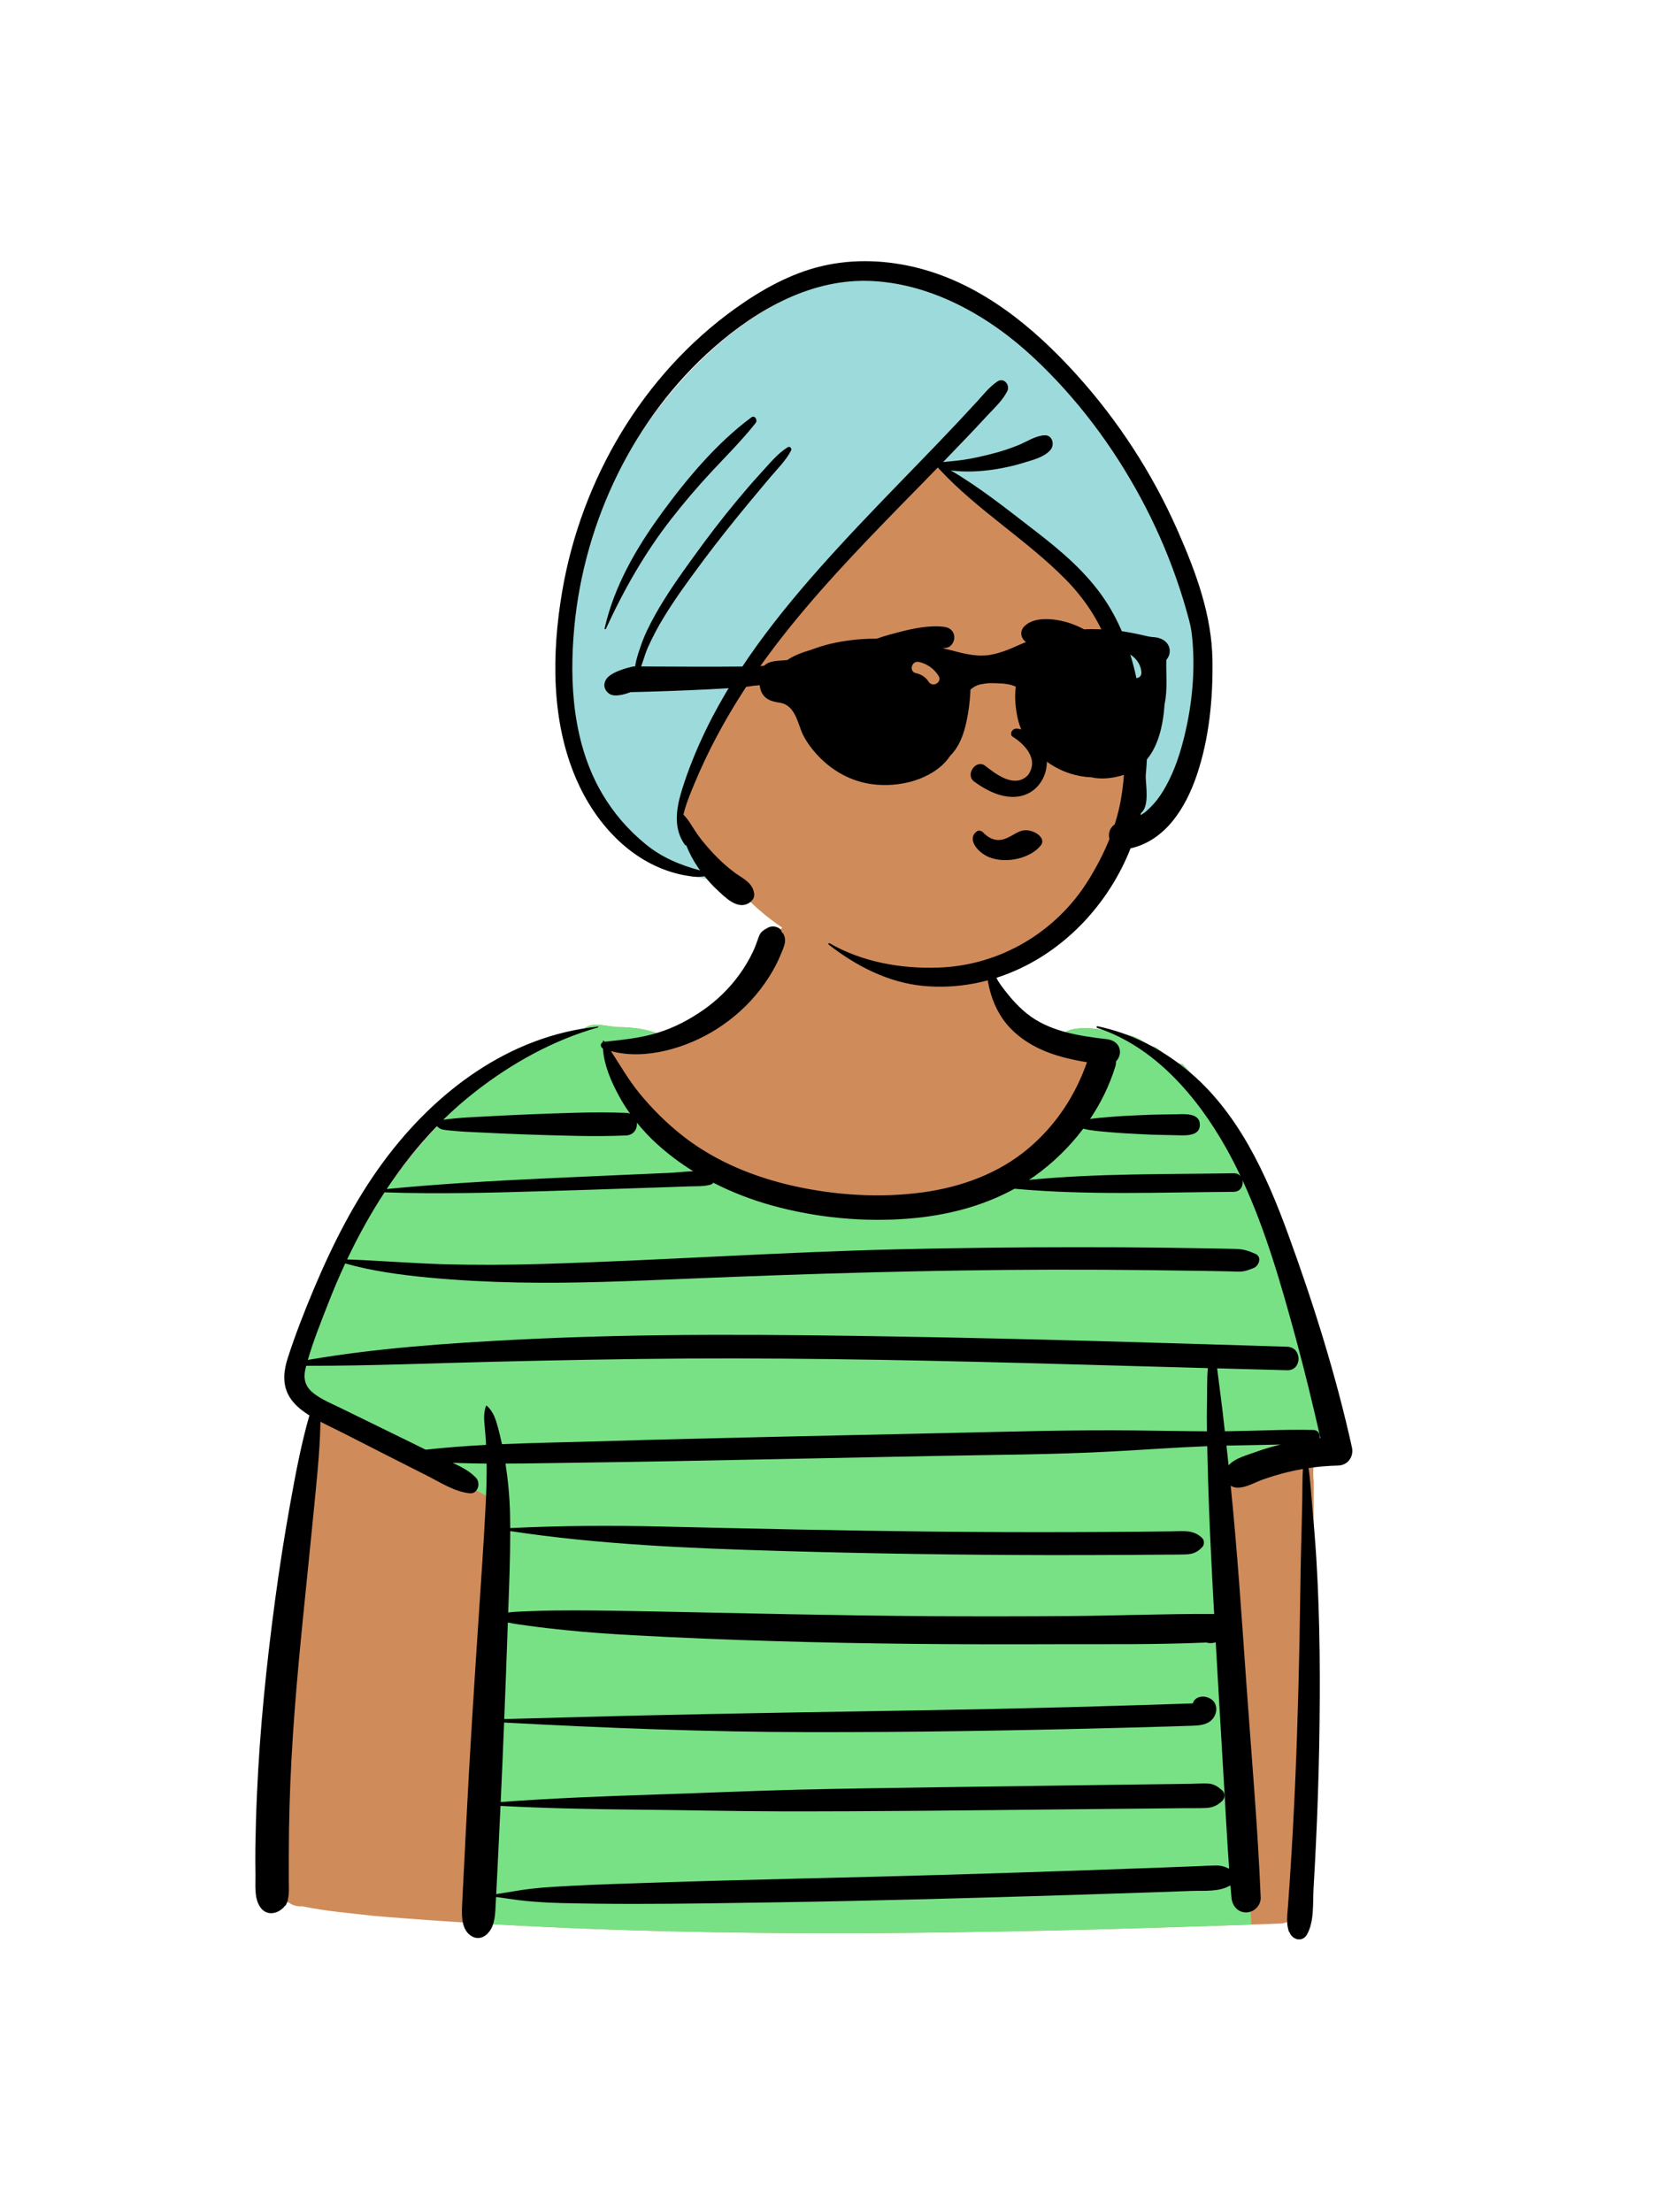 <svg width="36" height="48" viewBox="0 0 36 48" fill="none" xmlns="http://www.w3.org/2000/svg">
<path fill-rule="evenodd" clip-rule="evenodd" d="M6.086 38.558C5.992 39.417 5.78 40.364 6.185 41.175C5.93 41.186 6.137 41.26 6.274 41.285C6.353 41.346 6.458 41.37 6.558 41.362C7.073 41.471 7.605 41.51 8.128 41.572C14.661 42.115 21.237 41.971 27.782 41.737C27.995 41.728 28.138 41.573 28.154 41.365C28.394 38.298 28.513 35.223 28.507 32.148C28.401 31.067 29.217 31.488 28.782 30.064C28.431 28.562 27.913 27.1 27.252 25.707C26.795 24.8 26.365 23.846 25.669 23.095C25.448 23.064 25.261 22.845 25.075 22.723C24.887 22.687 24.747 22.527 24.556 22.477C24.193 22.383 23.379 22.181 23.069 22.424C23.057 22.42 23.044 22.417 23.032 22.414C22.971 22.481 22.888 22.431 22.843 22.37C22.688 22.25 22.012 22.238 21.935 22.053C21.535 21.69 21.428 20.926 21.428 20.478C21.278 20.31 21.268 20.341 21.064 20.253C20.865 20.001 20.625 19.782 20.356 19.61C18.845 18.617 16.651 19.663 16.297 21.389C15.738 21.832 15.162 22.282 14.477 22.513C14.143 22.341 13.762 22.286 13.407 22.285C13.143 22.276 12.777 22.123 12.605 22.401C9.713 23.348 7.968 26.103 6.727 28.713C6.553 29.084 6.345 29.473 6.398 29.897C6.435 30.404 6.985 30.705 6.881 31.243C6.73 32.721 6.558 34.197 6.401 35.675C6.296 36.636 6.191 37.597 6.086 38.558Z" fill="#D08B5B"/>
<path fill-rule="evenodd" clip-rule="evenodd" d="M12.605 22.402C12.777 22.123 13.143 22.276 13.407 22.286C13.762 22.286 14.143 22.341 14.477 22.513C14.491 22.509 14.505 22.504 14.518 22.499L14.538 22.543L13.082 22.748L13.816 24.08C15.545 25.698 17.466 26.417 19.581 26.237C21.674 26.059 23.112 24.941 23.896 22.882L23.92 22.82L22.924 22.543L22.924 22.438C22.96 22.453 23 22.451 23.032 22.415C23.044 22.418 23.057 22.421 23.069 22.424C23.379 22.182 24.193 22.383 24.556 22.478C24.747 22.527 24.887 22.687 25.075 22.724C25.261 22.846 25.448 23.065 25.669 23.095C26.365 23.847 26.795 24.801 27.252 25.707C27.913 27.101 28.431 28.563 28.782 30.065C29.06 30.976 28.826 31.132 28.649 31.409L28.635 31.411C28.395 31.448 28.172 31.501 27.966 31.569C27.524 31.714 27.09 31.897 26.663 32.118L26.613 32.144L27.154 41.76L26.816 41.771C21.3 41.96 15.763 42.063 10.252 41.726L10.767 32.575L6.478 30.194C6.436 30.101 6.406 30.004 6.398 29.897C6.345 29.474 6.553 29.085 6.727 28.713C7.968 26.103 9.713 23.349 12.605 22.402Z" fill="#78E185"/>
<path fill-rule="evenodd" clip-rule="evenodd" d="M27.243 31.507C27.056 31.575 26.794 31.641 26.66 31.794C26.645 31.651 26.63 31.509 26.614 31.366C27.006 31.357 27.398 31.354 27.79 31.343C27.605 31.388 27.422 31.442 27.243 31.507ZM26.382 40.476C26.248 40.478 26.112 40.487 25.978 40.492C25.718 40.502 25.459 40.512 25.199 40.522C24.669 40.542 24.14 40.561 23.61 40.579C22.562 40.616 21.513 40.65 20.464 40.68C18.366 40.742 16.268 40.779 14.17 40.85C13.588 40.87 13.007 40.885 12.425 40.917C12.124 40.933 11.821 40.947 11.522 40.982C11.269 41.011 11.019 41.061 10.768 41.098C10.785 40.77 10.8 40.442 10.817 40.114C10.832 39.804 10.847 39.494 10.861 39.184C11.843 39.235 12.826 39.256 13.809 39.265C14.849 39.274 15.889 39.3 16.929 39.302C18.988 39.306 21.047 39.28 23.106 39.259C23.688 39.254 24.27 39.248 24.853 39.242C25.144 39.239 25.435 39.236 25.726 39.233C25.871 39.232 26.018 39.235 26.163 39.229C26.318 39.222 26.412 39.178 26.524 39.074C26.584 39.018 26.587 38.905 26.524 38.85C26.434 38.77 26.35 38.709 26.225 38.7C26.102 38.691 25.974 38.703 25.851 38.705C25.581 38.708 25.31 38.712 25.04 38.715C24.52 38.722 24 38.729 23.48 38.736C22.44 38.75 21.4 38.764 20.36 38.779C19.341 38.795 18.322 38.807 17.303 38.832C16.263 38.858 15.224 38.906 14.184 38.939C13.076 38.975 11.97 39.017 10.865 39.1C10.892 38.525 10.916 37.95 10.939 37.375C13.133 37.494 15.327 37.579 17.524 37.583C19.813 37.587 22.102 37.548 24.39 37.488C24.712 37.48 25.035 37.471 25.357 37.461C25.523 37.456 25.69 37.451 25.856 37.445C25.979 37.441 26.104 37.435 26.215 37.377C26.433 37.261 26.471 36.924 26.212 36.832C26.07 36.781 25.92 36.831 25.886 36.958C25.875 36.959 25.865 36.96 25.856 36.961C25.731 36.965 25.607 36.969 25.482 36.973C25.211 36.981 24.941 36.99 24.671 36.999C24.172 37.014 23.672 37.029 23.173 37.042C22.154 37.069 21.134 37.091 20.115 37.108C18.096 37.142 16.078 37.173 14.06 37.219C13.021 37.242 11.982 37.273 10.942 37.3C10.967 36.675 10.991 36.049 11.012 35.424C11.014 35.351 11.017 35.277 11.02 35.204C11.168 35.237 11.321 35.255 11.473 35.276C11.736 35.314 12 35.341 12.264 35.369C12.763 35.422 13.262 35.454 13.762 35.482C14.782 35.538 15.801 35.578 16.822 35.609C18.84 35.67 20.861 35.684 22.881 35.676C23.977 35.673 25.081 35.687 26.177 35.639C26.244 35.658 26.314 35.656 26.381 35.634C26.436 36.611 26.495 37.589 26.552 38.566C26.591 39.226 26.625 39.887 26.672 40.547C26.58 40.501 26.494 40.475 26.382 40.476ZM7.38 30.545C7.188 30.451 6.975 30.365 6.806 30.232C6.62 30.086 6.575 29.915 6.632 29.686C6.636 29.669 6.641 29.652 6.645 29.635C8.013 29.638 9.377 29.578 10.744 29.546C12.132 29.513 13.521 29.485 14.91 29.477C17.68 29.462 20.45 29.524 23.219 29.602C24.216 29.63 25.213 29.657 26.211 29.685C26.188 29.928 26.197 30.177 26.192 30.419C26.187 30.631 26.188 30.843 26.191 31.056C25.67 31.054 25.148 31.043 24.626 31.037C23.335 31.023 22.044 31.06 20.752 31.089C18.17 31.148 15.586 31.195 13.004 31.273C12.303 31.294 11.597 31.305 10.893 31.335C10.868 31.22 10.841 31.106 10.811 30.993C10.763 30.813 10.709 30.628 10.564 30.503C10.557 30.497 10.548 30.5 10.545 30.508C10.49 30.66 10.504 30.814 10.52 30.974C10.533 31.099 10.541 31.225 10.547 31.351C10.109 31.374 9.672 31.407 9.237 31.455C9.113 31.394 8.989 31.332 8.864 31.271C8.369 31.029 7.875 30.787 7.38 30.545ZM23.256 35.064C22.235 35.072 21.215 35.073 20.195 35.067C18.175 35.054 16.156 35.004 14.137 34.964C13.575 34.953 13.014 34.942 12.452 34.942C12.161 34.942 11.869 34.944 11.578 34.956C11.395 34.964 11.21 34.965 11.027 34.987C11.05 34.399 11.072 33.81 11.072 33.221C12.998 33.513 14.945 33.593 16.89 33.651C18.861 33.709 20.832 33.739 22.804 33.742C23.365 33.742 23.925 33.741 24.485 33.738C24.755 33.736 25.025 33.734 25.294 33.732C25.44 33.73 25.585 33.733 25.73 33.727C25.884 33.721 25.976 33.684 26.083 33.575C26.138 33.52 26.141 33.423 26.083 33.368C25.892 33.184 25.667 33.224 25.419 33.227C25.17 33.23 24.921 33.232 24.672 33.235C24.174 33.239 23.676 33.242 23.178 33.243C22.202 33.246 21.227 33.242 20.252 33.232C18.28 33.212 16.31 33.168 14.339 33.122C13.249 33.096 12.16 33.103 11.072 33.156C11.071 33.059 11.07 32.961 11.068 32.863C11.061 32.493 11.025 32.123 10.969 31.756C11.502 31.755 12.036 31.743 12.567 31.736C13.858 31.72 15.149 31.694 16.441 31.668C17.722 31.642 19.003 31.616 20.284 31.591C21.564 31.565 22.848 31.563 24.126 31.494C24.816 31.457 25.507 31.406 26.197 31.379C26.199 31.443 26.2 31.506 26.201 31.57C26.218 32.348 26.248 33.125 26.288 33.902C26.306 34.275 26.326 34.649 26.347 35.022C26.337 35.021 26.327 35.02 26.316 35.02C25.297 35.014 24.275 35.056 23.256 35.064ZM7.111 28.308C7.227 28.008 7.354 27.709 7.491 27.414C8.074 27.579 8.695 27.663 9.296 27.72C9.935 27.78 10.576 27.814 11.219 27.827C12.485 27.853 13.752 27.793 15.017 27.741C17.619 27.633 20.221 27.555 22.825 27.549C23.552 27.548 24.28 27.551 25.007 27.56C25.371 27.564 25.734 27.569 26.098 27.575C26.285 27.578 26.472 27.582 26.659 27.585C26.742 27.587 26.826 27.593 26.908 27.591C27.019 27.587 27.1 27.554 27.202 27.514C27.32 27.468 27.39 27.271 27.243 27.206C27.096 27.14 26.978 27.102 26.815 27.099C26.638 27.095 26.462 27.091 26.285 27.088C25.963 27.082 25.641 27.077 25.319 27.073C24.664 27.065 24.01 27.061 23.355 27.062C22.067 27.062 20.778 27.077 19.49 27.107C16.904 27.168 14.324 27.349 11.739 27.426C11.027 27.447 10.313 27.451 9.6 27.43C8.91 27.409 8.222 27.351 7.532 27.327C7.77 26.825 8.04 26.336 8.344 25.871C9.493 25.911 10.639 25.881 11.789 25.846C12.392 25.828 12.995 25.809 13.598 25.788C13.899 25.778 14.201 25.768 14.502 25.758C14.648 25.753 14.794 25.747 14.939 25.742C15.096 25.737 15.261 25.747 15.413 25.706C15.441 25.699 15.463 25.683 15.479 25.662C15.885 25.871 16.314 26.035 16.754 26.157C17.712 26.422 18.741 26.521 19.731 26.44C20.525 26.375 21.317 26.178 22.015 25.793C23.592 25.938 25.192 25.87 26.772 25.86C26.923 25.858 26.986 25.72 26.961 25.606C27.468 26.7 27.804 27.885 28.119 29.038C28.314 29.755 28.488 30.476 28.653 31.2C28.646 31.201 28.64 31.201 28.633 31.202C28.652 31.122 28.609 31.029 28.5 31.027C27.861 31.012 27.219 31.049 26.579 31.055C26.561 30.894 26.543 30.734 26.524 30.574C26.498 30.356 26.467 30.139 26.441 29.921C26.431 29.842 26.422 29.765 26.412 29.69C26.918 29.704 27.425 29.718 27.931 29.731C28.26 29.74 28.26 29.23 27.931 29.221C25.147 29.135 22.363 29.049 19.578 29.002C16.791 28.954 13.994 28.925 11.21 29.068C9.692 29.146 8.178 29.25 6.68 29.507C6.796 29.101 6.959 28.699 7.111 28.308ZM9.48 24.437C9.531 24.475 9.547 24.499 9.622 24.512C9.704 24.526 9.788 24.531 9.871 24.539C10.047 24.556 10.224 24.563 10.401 24.571C10.755 24.588 11.109 24.606 11.463 24.617C12.165 24.638 12.883 24.668 13.585 24.637C13.757 24.629 13.835 24.488 13.819 24.358C13.951 24.522 14.095 24.675 14.248 24.814C14.495 25.039 14.761 25.238 15.042 25.413C14.86 25.42 14.674 25.443 14.502 25.45C14.211 25.463 13.92 25.475 13.629 25.488C13.016 25.514 12.402 25.543 11.789 25.571C10.653 25.624 9.522 25.69 8.391 25.799C8.714 25.313 9.076 24.855 9.48 24.437ZM27.958 26.796C27.479 25.479 26.86 24.11 25.747 23.206C25.175 22.741 24.538 22.419 23.816 22.267C23.794 22.262 23.785 22.294 23.807 22.301C25.055 22.71 25.979 23.794 26.604 24.905C26.717 25.106 26.822 25.312 26.921 25.522C26.889 25.482 26.839 25.456 26.772 25.457C25.296 25.482 23.803 25.457 22.33 25.601C22.368 25.576 22.406 25.551 22.442 25.525C22.845 25.238 23.207 24.887 23.506 24.49C23.686 24.535 23.876 24.547 24.06 24.564C24.305 24.587 24.552 24.598 24.799 24.611C25.044 24.625 25.291 24.626 25.537 24.632C25.706 24.636 26.037 24.664 26.037 24.405C26.037 24.146 25.706 24.173 25.537 24.177C25.291 24.182 25.044 24.182 24.799 24.194C24.563 24.205 24.326 24.214 24.09 24.235C23.947 24.248 23.8 24.256 23.655 24.279C23.89 23.929 24.077 23.547 24.201 23.145C24.214 23.105 24.218 23.067 24.216 23.032C24.269 22.976 24.303 22.9 24.303 22.829C24.303 22.663 24.173 22.565 24.021 22.548C23.421 22.479 22.759 22.381 22.275 21.986C22.057 21.808 21.881 21.598 21.716 21.371C21.53 21.116 21.461 20.795 21.46 20.483C21.46 20.465 21.431 20.46 21.428 20.479C21.337 21.111 21.468 21.833 21.922 22.307C22.368 22.772 22.973 22.947 23.587 23.048C23.334 23.772 22.916 24.407 22.329 24.907C21.675 25.464 20.848 25.762 20.004 25.874C19.093 25.995 18.139 25.936 17.244 25.738C16.382 25.548 15.538 25.207 14.836 24.662C14.482 24.388 14.156 24.064 13.872 23.717C13.638 23.431 13.458 23.113 13.257 22.806C14.008 23.012 14.915 22.731 15.543 22.334C15.913 22.1 16.238 21.808 16.504 21.461C16.635 21.289 16.752 21.109 16.849 20.915C16.899 20.815 16.944 20.711 16.985 20.607C17.011 20.542 17.036 20.476 17.036 20.405C17.036 20.353 17.023 20.304 16.997 20.259C16.943 20.202 16.932 20.186 16.965 20.209C16.912 20.101 16.759 20.074 16.662 20.13C16.625 20.151 16.54 20.191 16.497 20.259C16.469 20.305 16.454 20.36 16.435 20.41C16.407 20.489 16.378 20.567 16.342 20.644C16.258 20.821 16.157 20.991 16.042 21.149C15.833 21.44 15.563 21.703 15.269 21.909C14.961 22.124 14.629 22.3 14.268 22.41C13.888 22.526 13.511 22.561 13.118 22.604C13.114 22.598 13.11 22.592 13.106 22.586C13.098 22.576 13.082 22.579 13.082 22.593C13.081 22.599 13.081 22.606 13.081 22.612C13.025 22.639 13.021 22.718 13.083 22.748C13.106 23.111 13.263 23.469 13.434 23.784C13.505 23.915 13.585 24.041 13.672 24.164C13.646 24.154 13.617 24.148 13.585 24.147C12.883 24.12 12.165 24.154 11.463 24.18C11.119 24.193 10.776 24.212 10.432 24.23C10.255 24.24 10.078 24.246 9.902 24.264C9.814 24.273 9.725 24.281 9.637 24.294C9.631 24.295 9.625 24.296 9.619 24.297C9.836 24.083 10.065 23.881 10.307 23.692C11.099 23.072 12.008 22.567 12.979 22.292C12.988 22.29 12.987 22.274 12.976 22.275C11.046 22.472 9.438 23.689 8.313 25.217C7.689 26.065 7.216 27.004 6.808 27.972C6.603 28.46 6.409 28.956 6.246 29.46C6.163 29.716 6.126 29.988 6.244 30.239C6.335 30.432 6.503 30.575 6.679 30.689C6.69 30.696 6.702 30.703 6.714 30.711C6.534 31.337 6.414 31.979 6.299 32.619C6.173 33.315 6.064 34.013 5.97 34.714C5.782 36.114 5.638 37.517 5.576 38.929C5.558 39.32 5.547 39.71 5.541 40.101C5.539 40.297 5.54 40.492 5.543 40.688C5.546 40.907 5.516 41.153 5.627 41.349C5.776 41.609 6.065 41.52 6.192 41.341C6.194 41.344 6.196 41.346 6.198 41.349C6.209 41.326 6.219 41.303 6.227 41.281C6.241 41.251 6.25 41.219 6.253 41.187C6.277 41.066 6.268 40.943 6.267 40.811C6.266 40.626 6.267 40.441 6.267 40.255C6.268 39.906 6.272 39.556 6.282 39.207C6.302 38.508 6.341 37.809 6.394 37.112C6.5 35.727 6.656 34.348 6.79 32.965C6.858 32.261 6.94 31.556 6.954 30.848C7.119 30.935 7.289 31.013 7.453 31.097C7.759 31.253 8.064 31.408 8.369 31.564C8.665 31.714 8.962 31.864 9.258 32.014C9.557 32.165 9.855 32.364 10.191 32.401C10.371 32.421 10.436 32.179 10.33 32.066C10.192 31.918 10.008 31.826 9.823 31.74C10.069 31.749 10.314 31.754 10.56 31.756C10.564 32.065 10.553 32.375 10.537 32.684C10.499 33.442 10.446 34.198 10.396 34.955C10.291 36.528 10.19 38.102 10.111 39.677C10.092 40.062 10.072 40.448 10.053 40.834C10.044 41.021 10.031 41.209 10.025 41.397C10.019 41.607 10.025 41.871 10.219 42.001C10.357 42.093 10.505 42.05 10.608 41.923C10.746 41.755 10.746 41.51 10.757 41.303C10.76 41.255 10.762 41.207 10.765 41.159C10.976 41.187 11.185 41.224 11.397 41.245C11.656 41.27 11.916 41.285 12.176 41.292C12.706 41.305 13.235 41.31 13.765 41.31C14.814 41.31 15.863 41.292 16.912 41.275C19.01 41.242 21.108 41.183 23.206 41.118C23.787 41.099 24.368 41.081 24.95 41.061C25.251 41.051 25.552 41.04 25.853 41.029C26.138 41.019 26.449 41.056 26.7 40.908C26.707 40.998 26.715 41.088 26.723 41.178C26.738 41.349 26.858 41.495 27.04 41.495C27.211 41.495 27.358 41.35 27.357 41.178C27.293 39.623 27.154 38.067 27.045 36.514C26.944 35.087 26.85 33.659 26.706 32.236C26.747 32.262 26.797 32.279 26.856 32.279C27.044 32.28 27.231 32.163 27.407 32.101C27.584 32.039 27.765 31.985 27.947 31.94C28.055 31.914 28.164 31.892 28.273 31.873C28.26 32.096 28.263 32.321 28.259 32.542C28.253 32.883 28.242 33.224 28.234 33.565C28.218 34.237 28.212 34.909 28.199 35.581C28.173 36.935 28.131 38.288 28.058 39.641C28.038 40.013 28.016 40.384 27.991 40.756C27.978 40.952 27.964 41.148 27.95 41.344C27.936 41.536 27.902 41.741 27.975 41.925C27.977 41.924 27.98 41.923 27.982 41.922C28.032 42.08 28.255 42.157 28.36 41.976C28.523 41.694 28.485 41.29 28.504 40.972C28.524 40.632 28.542 40.291 28.558 39.951C28.59 39.27 28.613 38.588 28.626 37.906C28.651 36.542 28.647 35.175 28.564 33.813C28.541 33.441 28.509 33.069 28.476 32.697C28.451 32.419 28.438 32.132 28.395 31.854C28.607 31.822 28.821 31.804 29.037 31.799C29.247 31.794 29.381 31.605 29.337 31.405C28.99 29.84 28.507 28.301 27.958 26.796Z" fill="black"/>
<path fill-rule="evenodd" clip-rule="evenodd" d="M26.132 13.638C25.846 12.075 25.141 10.589 24.059 9.426C23.934 9.287 23.822 9.07 23.631 9.035C23.44 8.644 23.075 8.368 22.784 8.052C22.148 7.416 21.539 6.705 20.718 6.304C16.912 4.734 13.249 9.209 12.472 12.575C11.7 15.281 12.543 19.015 15.889 19.124C16.362 19.752 17.015 20.186 17.686 20.574C18.602 21.162 19.602 21.401 20.662 21.074C21.717 21.35 22.812 20.463 23.446 19.684C23.948 19.082 24.291 18.346 24.75 17.722C25.291 17.708 25.759 17.249 25.832 16.71C26.337 15.778 26.314 14.662 26.132 13.638Z" fill="#D08B5B"/>
<path fill-rule="evenodd" clip-rule="evenodd" d="M12.472 12.575C13.249 9.209 16.912 4.734 20.718 6.304C21.539 6.705 22.148 7.416 22.784 8.052C23.075 8.368 23.44 8.644 23.631 9.035C23.822 9.07 23.934 9.287 24.059 9.426C25.141 10.589 25.846 12.075 26.132 13.638C26.314 14.662 26.337 15.778 25.832 16.71C25.759 17.249 25.291 17.708 24.75 17.722C24.651 17.857 24.557 17.997 24.465 18.14L24.444 18.148L24.441 17.989C24.396 15.423 24.248 13.874 23.999 13.342C23.747 12.805 22.664 11.82 20.749 10.39L20.691 10.347L20.241 9.974L19.893 10.369C18.58 11.853 17.553 12.998 16.811 13.805C16.012 14.672 15.337 15.992 14.784 17.764L14.767 17.818L15.744 19.117C12.519 18.906 11.711 15.242 12.472 12.575Z" fill="#9DDADB"/>
<path fill-rule="evenodd" clip-rule="evenodd" d="M17.841 5.772C18.533 5.61 19.26 5.643 19.946 5.821C21.305 6.175 22.424 7.094 23.352 8.119C24.257 9.118 25.003 10.264 25.548 11.498L25.576 11.561C25.961 12.441 26.296 13.355 26.31 14.324C26.323 15.158 26.239 16.026 25.97 16.819C25.731 17.526 25.29 18.238 24.533 18.407C24.096 19.52 23.242 20.484 22.165 21C21.497 21.32 20.764 21.462 20.026 21.391C19.273 21.319 18.57 20.956 17.981 20.494C17.965 20.481 17.986 20.456 18.002 20.466C18.711 20.875 19.549 21.022 20.361 20.995C21.695 20.951 22.918 20.229 23.62 19.094C23.795 18.812 23.951 18.514 24.075 18.204C24.068 18.179 24.064 18.153 24.064 18.128C24.064 18.021 24.114 17.939 24.189 17.887C24.224 17.777 24.255 17.667 24.281 17.555C24.34 17.301 24.372 17.044 24.392 16.784C24.408 16.573 24.399 16.35 24.42 16.134C24.413 15.96 24.402 15.787 24.386 15.615C24.336 15.058 24.234 14.504 24.038 13.979C23.839 13.448 23.525 12.98 23.129 12.577C22.279 11.712 21.222 11.081 20.395 10.192L20.352 10.145L20.349 10.145C20.247 10.25 20.144 10.355 20.042 10.46L19.572 10.94C18.614 11.921 17.664 12.911 16.831 14.002C16.351 14.63 15.92 15.289 15.549 15.987C15.373 16.318 15.213 16.657 15.069 17.003L15.012 17.141C14.945 17.305 14.872 17.49 14.831 17.676C14.952 17.796 15.04 17.972 15.137 18.108C15.248 18.262 15.376 18.409 15.507 18.547C15.64 18.685 15.785 18.818 15.94 18.932L15.959 18.946C16.136 19.072 16.34 19.159 16.366 19.4C16.378 19.504 16.285 19.588 16.199 19.62C15.963 19.709 15.719 19.454 15.561 19.307C15.463 19.216 15.373 19.117 15.29 19.013C15.208 19.025 15.126 19.03 15.045 19.021C14.92 19.006 14.795 18.984 14.673 18.951C13.658 18.684 12.907 17.84 12.502 16.899C11.958 15.637 11.971 14.181 12.197 12.846C12.61 10.406 13.947 8.127 15.967 6.685C16.533 6.281 17.16 5.931 17.841 5.772ZM18.934 6.098C17.629 6.029 16.44 6.704 15.486 7.543C13.748 9.072 12.678 11.31 12.462 13.608C12.348 14.829 12.434 16.146 13.069 17.224C13.315 17.643 13.633 18.008 14.007 18.315C14.36 18.605 14.763 18.772 15.193 18.886C15.173 18.859 15.154 18.832 15.135 18.804C15.035 18.657 14.956 18.501 14.889 18.337C14.883 18.343 14.872 18.345 14.866 18.336C14.594 17.962 14.679 17.516 14.808 17.106C14.944 16.675 15.116 16.256 15.312 15.849C16.028 14.367 17.092 13.076 18.197 11.871C18.761 11.256 19.344 10.659 19.925 10.059C20.215 9.76 20.504 9.46 20.79 9.156C20.932 9.005 21.073 8.853 21.213 8.7C21.351 8.548 21.476 8.388 21.648 8.274C21.786 8.184 21.923 8.357 21.859 8.485C21.76 8.683 21.59 8.84 21.44 9L21.424 9.017C21.278 9.176 21.13 9.333 20.981 9.489C20.81 9.669 20.637 9.848 20.465 10.026C20.612 10.009 20.761 9.999 20.908 9.977C21.107 9.947 21.304 9.902 21.499 9.853C21.705 9.802 21.908 9.737 22.105 9.656C22.289 9.58 22.463 9.457 22.666 9.445C22.838 9.435 22.891 9.648 22.796 9.761C22.665 9.915 22.429 9.976 22.238 10.033L22.211 10.042C21.999 10.107 21.782 10.155 21.562 10.188C21.274 10.23 20.94 10.25 20.631 10.206C21.248 10.569 21.815 11.018 22.381 11.456L22.481 11.533C23.034 11.959 23.573 12.419 23.967 13.002C24.335 13.547 24.557 14.181 24.682 14.823C24.743 15.14 24.784 15.46 24.811 15.782C24.913 16.067 24.896 16.406 24.871 16.72L24.862 16.828L24.862 16.86C24.866 17.056 24.945 17.492 24.76 17.64C24.756 17.656 24.753 17.672 24.75 17.688C24.773 17.674 24.796 17.659 24.819 17.644C24.828 17.637 24.837 17.631 24.846 17.624L24.872 17.603C24.872 17.602 24.873 17.601 24.874 17.601C24.931 17.55 24.986 17.497 25.037 17.44C25.132 17.335 25.222 17.201 25.307 17.046C25.493 16.707 25.613 16.338 25.705 15.957C25.874 15.259 25.943 14.51 25.866 13.795C25.856 13.695 25.834 13.57 25.799 13.441C25.718 13.136 25.625 12.834 25.52 12.537C25.311 11.941 25.055 11.364 24.756 10.808C24.148 9.679 23.367 8.636 22.43 7.761C21.482 6.874 20.253 6.168 18.934 6.098ZM17.094 9.704C17.141 9.675 17.19 9.731 17.166 9.776C17.053 9.994 16.863 10.179 16.706 10.366C16.542 10.56 16.38 10.755 16.218 10.95C15.889 11.348 15.567 11.752 15.258 12.166L15.177 12.276C14.905 12.641 14.637 13.012 14.4 13.401C14.275 13.604 14.166 13.814 14.067 14.03C13.972 14.236 13.928 14.485 13.815 14.678C13.808 14.69 13.786 14.689 13.783 14.674C13.746 14.466 13.837 14.215 13.903 14.02C13.981 13.788 14.091 13.567 14.21 13.353C14.457 12.908 14.754 12.491 15.052 12.079C15.354 11.66 15.668 11.25 15.998 10.853C16.153 10.666 16.311 10.483 16.474 10.304L16.535 10.236C16.706 10.051 16.878 9.836 17.094 9.704ZM16.303 9.057C16.381 8.999 16.447 9.117 16.397 9.179C16.102 9.551 15.767 9.885 15.444 10.231C15.135 10.564 14.838 10.91 14.559 11.269C13.989 12.001 13.533 12.804 13.147 13.646C13.139 13.662 13.117 13.65 13.12 13.635C13.325 12.724 13.803 11.897 14.348 11.15L14.368 11.121C14.919 10.37 15.553 9.614 16.303 9.057Z" fill="black"/>
<path fill-rule="evenodd" clip-rule="evenodd" d="M22.585 18.343C22.482 18.478 22.295 18.581 22.086 18.631C21.886 18.678 21.666 18.676 21.475 18.604L21.459 18.597C21.317 18.538 21.18 18.419 21.128 18.294C21.108 18.244 21.101 18.194 21.115 18.147C21.127 18.105 21.157 18.066 21.207 18.032C21.222 18.022 21.243 18.021 21.263 18.025C21.288 18.029 21.312 18.041 21.327 18.056C21.408 18.143 21.526 18.227 21.666 18.226C21.774 18.225 21.862 18.182 21.948 18.134L22.008 18.1C22.066 18.067 22.124 18.035 22.191 18.021C22.31 17.996 22.454 18.042 22.542 18.119C22.58 18.152 22.608 18.192 22.616 18.234C22.622 18.27 22.613 18.307 22.585 18.343ZM21.967 15.98C22.203 16.124 22.563 16.459 22.309 16.816C22.01 17.13 21.579 16.769 21.366 16.607C21.17 16.48 20.948 16.805 21.131 16.952C22.665 18.089 23.288 16.018 22.086 15.811C21.954 15.789 21.905 15.936 21.967 15.98ZM19.3 13.771L19.368 13.753L19.438 13.734L19.484 13.722C19.806 13.637 20.161 13.563 20.48 13.6C20.596 13.613 20.69 13.678 20.707 13.8C20.721 13.903 20.654 14.036 20.541 14.054C20.166 14.115 19.783 14.095 19.407 14.158C19.219 14.189 19.034 14.227 18.847 14.262C18.705 14.288 18.558 14.298 18.415 14.319L18.448 14.324C18.459 14.325 18.457 14.345 18.445 14.344C18.398 14.339 18.351 14.338 18.303 14.342L18.283 14.343C18.252 14.348 18.234 14.311 18.262 14.292C18.436 14.174 18.584 14.046 18.779 13.958C18.948 13.883 19.122 13.82 19.3 13.771ZM22.228 13.59C22.475 13.34 23.001 13.436 23.295 13.55C23.463 13.616 23.623 13.698 23.756 13.822L23.769 13.834L23.789 13.853C23.878 13.941 23.979 14.062 23.964 14.189C23.962 14.208 23.952 14.23 23.93 14.234C23.812 14.255 23.696 14.193 23.587 14.155L23.515 14.13C23.407 14.094 23.298 14.058 23.187 14.033C23.048 14.001 22.907 13.983 22.764 13.985C22.62 13.987 22.466 14.027 22.328 13.97C22.176 13.907 22.096 13.723 22.228 13.59ZM19.785 15.607C19.722 15.671 19.639 15.707 19.532 15.686C19.449 15.669 19.29 15.585 19.164 15.456C19.077 15.368 19.004 15.257 18.985 15.13C18.98 15.1 18.964 15.081 18.944 15.069C18.927 15.059 18.906 15.055 18.882 15.057C18.862 15.059 18.841 15.066 18.825 15.076C18.794 15.094 18.781 15.12 18.779 15.139C18.754 15.325 18.826 15.51 18.938 15.665C19.089 15.876 19.311 16.03 19.441 16.066C19.664 16.127 19.9 16.078 20.073 15.923C20.212 15.798 20.283 15.636 20.349 15.47L20.362 15.438C20.377 15.4 20.391 15.362 20.407 15.325C20.438 15.251 20.428 15.187 20.398 15.136C20.364 15.081 20.302 15.042 20.233 15.03C20.169 15.019 20.101 15.031 20.047 15.07C20.002 15.103 19.965 15.155 19.952 15.232C19.931 15.358 19.881 15.502 19.795 15.597L19.785 15.607ZM23.614 14.88C23.562 14.853 23.521 14.845 23.463 14.863C23.432 14.872 23.4 14.89 23.375 14.915C23.351 14.94 23.333 14.97 23.326 15.004C23.309 15.087 23.264 15.165 23.199 15.216C23.143 15.26 23.073 15.283 22.996 15.27C22.912 15.256 22.832 15.202 22.777 15.138C22.761 15.121 22.749 15.101 22.737 15.081L22.729 15.069C22.702 15.024 22.676 14.983 22.639 14.95C22.624 14.937 22.603 14.928 22.582 14.928C22.574 14.928 22.565 14.93 22.557 14.932C22.474 15.016 22.458 15.08 22.46 15.143C22.463 15.209 22.489 15.276 22.531 15.339C22.63 15.485 22.818 15.605 22.944 15.633C23.118 15.67 23.29 15.625 23.428 15.528C23.57 15.428 23.675 15.274 23.708 15.099C23.716 15.057 23.713 15.012 23.697 14.973C23.681 14.934 23.654 14.901 23.614 14.88Z" fill="black"/>
<path fill-rule="evenodd" clip-rule="evenodd" d="M23.687 13.651C24.422 13.651 24.841 13.809 24.995 13.822L24.999 13.822C25.063 13.826 25.121 13.832 25.181 13.855C25.402 13.94 25.438 14.172 25.309 14.318C25.3 14.621 25.34 14.974 25.271 15.278C25.187 16.558 24.586 16.774 24.244 16.852C24.072 16.892 23.869 16.908 23.686 16.866C23.375 16.854 23.067 16.757 22.804 16.587C22.438 16.351 22.166 15.987 22.077 15.556C22.035 15.35 22.016 15.136 22.039 14.927L22.042 14.899C21.923 14.842 21.785 14.831 21.642 14.826C21.575 14.823 21.508 14.821 21.442 14.824C21.379 14.831 21.316 14.841 21.253 14.854C21.184 14.874 21.119 14.909 21.059 14.963L21.055 15.042C21.044 15.24 21.018 15.439 20.977 15.633C20.918 15.92 20.823 16.194 20.62 16.397C20.552 16.5 20.467 16.591 20.364 16.671C19.989 16.959 19.481 17.065 19.014 17.025C18.067 16.944 17.519 16.191 17.392 15.87L17.385 15.85C17.294 15.611 17.221 15.301 16.933 15.249L16.872 15.239C16.74 15.214 16.619 15.179 16.542 15.051C16.508 14.995 16.491 14.932 16.486 14.868C16.441 14.872 16.396 14.875 16.352 14.879C15.995 14.954 13.853 15.018 13.682 15.018C13.682 15.018 13.353 15.156 13.215 15.049C13.118 14.975 13.087 14.875 13.14 14.763C13.22 14.593 13.588 14.492 13.752 14.459C13.752 14.459 16.392 14.481 16.582 14.445C16.7 14.324 16.91 14.341 17.086 14.321C17.232 14.217 17.435 14.148 17.596 14.101C17.629 14.089 17.661 14.077 17.693 14.066C17.987 13.961 18.294 13.905 18.605 13.875C18.925 13.845 19.247 13.858 19.566 13.902C19.701 13.921 19.834 13.944 19.966 13.975C20.203 14.006 20.438 14.057 20.674 14.118L20.722 14.131C20.971 14.196 21.227 14.253 21.486 14.209C21.696 14.173 21.898 14.092 22.091 14.004L22.117 13.993C22.543 13.798 23.208 13.651 23.687 13.651ZM19.94 14.363C19.783 14.328 19.716 14.571 19.873 14.605C19.985 14.63 20.08 14.686 20.144 14.782L20.151 14.792C20.236 14.929 20.453 14.803 20.367 14.665C20.27 14.51 20.119 14.402 19.94 14.363ZM24.544 14.213C24.488 14.174 24.404 14.203 24.372 14.258C24.337 14.318 24.36 14.386 24.412 14.426L24.417 14.43C24.465 14.463 24.511 14.523 24.517 14.585L24.518 14.593C24.524 14.754 24.774 14.755 24.768 14.593C24.762 14.434 24.67 14.302 24.544 14.213Z" fill="black"/>
</svg>

